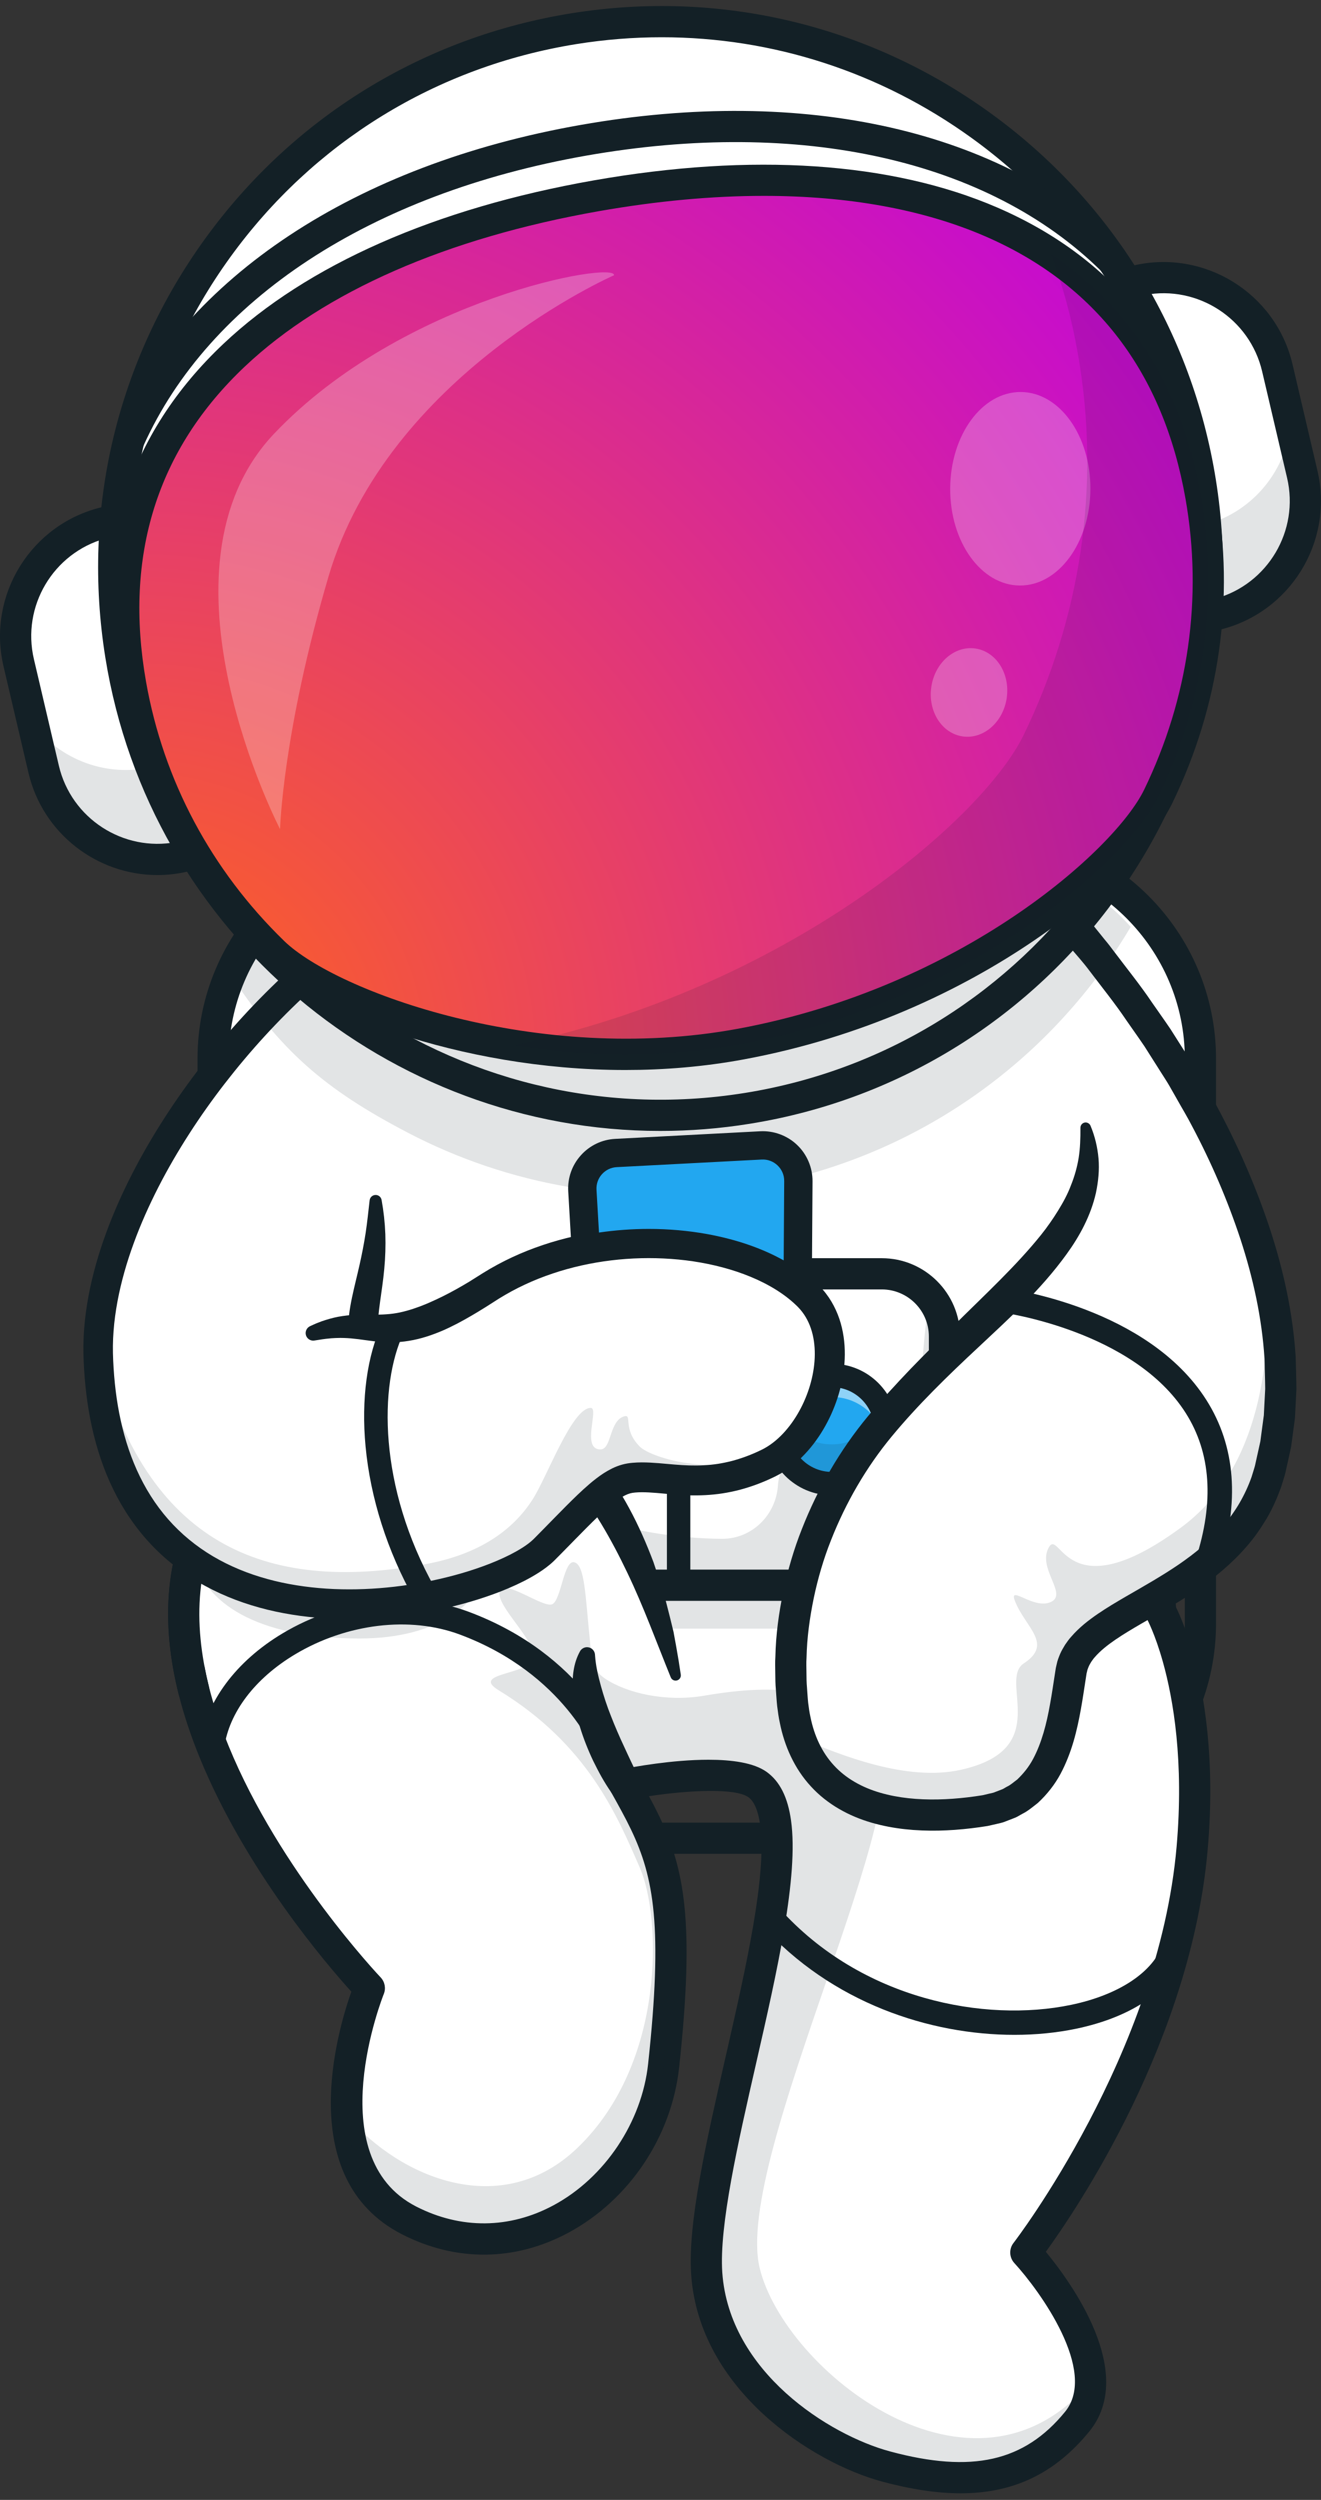 <svg width="195" height="369" viewBox="0 0 195 369" fill="none" xmlns="http://www.w3.org/2000/svg">
<rect x="0" y="0" width="195" height="369" fill="#333333" stroke="none"/>
<path d="M174.904 150.686V218.179C174.904 219.584 174.763 220.959 174.486 222.293C172.2 233.452 160.788 242 147.172 242H61.498C53.056 242 45.459 238.712 40.361 233.555C36.252 229.395 33.766 224.027 33.766 218.179V150.686C33.766 145.686 35.585 141.037 38.679 137.195C43.691 130.964 52.068 126.865 61.498 126.865H147.17C149.162 126.865 151.107 127.047 152.985 127.396C158.86 128.483 164.055 131.178 167.91 134.918C172.259 139.13 174.904 144.656 174.904 150.686Z" fill="white"/>
<path d="M145.484 126.864C161.662 126.864 174.898 140.1 174.898 156.278V239.621C174.898 255.799 161.662 269.035 145.484 269.035H63.178C47.001 269.035 33.764 255.799 33.764 239.621V156.278C33.764 140.1 47.001 126.864 63.178 126.864H145.484ZM145.484 122.257H63.178C44.419 122.257 29.156 137.518 29.156 156.278V239.621C29.156 258.381 44.417 273.642 63.178 273.642H145.484C164.244 273.642 179.506 258.381 179.506 239.621V156.278C179.506 137.518 164.244 122.257 145.484 122.257Z" fill="#132026"/>
<path d="M175.978 272.789C173.219 304.432 151.43 332.487 151.43 332.487C151.43 332.487 160.995 342.886 160.995 351.576V351.582C160.995 353.701 160.424 355.718 159.003 357.456C152.72 365.143 144.456 367.752 130.792 364.072C120.542 361.307 105.404 351.006 104.326 335.607C103.266 320.428 116.563 283.931 114.489 269.035C114.125 266.414 113.291 264.463 111.816 263.409C109.571 261.802 104.266 261.882 99.74 262.326C96.799 262.615 94.184 263.051 92.957 263.27C92.485 263.357 92.221 263.409 92.221 263.409C93.332 265.395 94.34 267.21 95.215 269.035C98.768 276.458 100.208 284.15 97.962 304.905C96.091 322.197 77.945 336.737 60.388 327.749C53.928 324.444 51.64 318.438 51.25 312.362C50.633 302.988 54.52 293.463 54.52 293.463C54.52 293.463 39.404 277.632 31.624 258.608C30.409 255.637 29.372 252.584 28.601 249.504C26.702 241.908 26.408 234.129 29.011 226.89C36.174 206.995 56.145 204.276 56.145 204.276C56.145 204.276 57.55 186.569 60.142 167.164C61.956 153.546 64.356 139.086 67.253 129.313L79.272 126.866L145.148 113.448C147.273 117.565 149.247 122.321 151.079 127.522C151.903 129.836 152.692 132.244 153.458 134.72C154.915 139.453 156.274 144.446 157.53 149.576C166.058 184.225 170.186 225.191 171.13 235.469C171.28 237.048 171.35 237.899 171.35 237.899C171.35 237.899 172.622 240.191 173.884 244.7C175.499 250.481 177.101 259.902 175.978 272.789Z" fill="white"/>
<g opacity="0.35">
<path opacity="0.35" d="M160.996 351.583C160.996 353.702 160.425 355.719 159.004 357.457C152.721 365.144 144.457 367.753 130.793 364.073C120.543 361.308 105.405 351.007 104.326 335.609C103.267 320.429 116.564 283.932 114.49 269.036C114.126 266.415 113.292 264.464 111.817 263.41C108.109 260.755 96.067 262.714 92.958 263.272C90.338 259.252 86.67 252.157 86.727 244.055C86.727 244.055 87.393 246.484 89.307 247.771C92.499 249.917 98.296 251.265 103.95 250.296C114.811 248.443 123.172 249.041 129.414 256.383C136.416 264.624 108.222 318.546 112.139 334.773C115.781 349.828 143.628 372.182 160.996 351.583Z" fill="#132026"/>
</g>
<path d="M173.605 237.254C173.57 236.846 173.509 236.173 173.423 235.259C173.015 230.81 172.149 222.065 170.751 211.015C169.419 212.422 168.019 213.64 166.561 214.64C167.728 224.175 168.469 231.682 168.837 235.687C168.984 237.235 169.051 238.076 169.053 238.086C169.079 238.409 169.175 238.729 169.331 239.012C169.342 239.034 170.507 241.186 171.663 245.321C173.192 250.784 174.785 259.948 173.684 272.591C171.019 303.162 149.823 330.801 149.61 331.076C148.921 331.964 148.974 333.219 149.733 334.047C153.471 338.123 162.107 350.014 157.218 356C151.206 363.357 143.483 365.106 131.391 361.851C122.358 359.415 107.647 350.094 106.622 335.451C106.142 328.562 108.923 316.365 111.612 304.571C114.71 290.987 117.914 276.942 116.77 268.722C116.293 265.287 115.112 262.936 113.156 261.538C111.268 260.188 108.015 259.75 104.584 259.75C99.221 259.75 93.429 260.822 91.769 261.153C91.047 261.298 90.436 261.779 90.127 262.448C89.819 263.117 89.849 263.894 90.209 264.536C91.365 266.605 92.315 268.321 93.137 270.032C96.534 277.131 97.859 284.436 95.671 304.66C94.741 313.255 89.272 321.435 81.74 325.499C75.242 329.008 68.031 329.077 61.437 325.701C47.091 318.359 56.555 294.573 56.651 294.335C56.994 293.495 56.811 292.531 56.184 291.874C56.036 291.718 41.283 276.145 33.755 257.737C32.524 254.726 31.541 251.769 30.835 248.945C28.846 240.991 28.959 233.834 31.176 227.67C37.761 209.384 55.699 206.665 56.454 206.56C57.528 206.413 58.353 205.539 58.44 204.46C58.443 204.431 58.483 203.916 58.561 202.997C57.099 202.123 55.636 201.202 54.176 200.251C54.103 201.071 54.042 201.776 53.993 202.347C48.63 203.569 33.167 208.545 26.842 226.111C24.311 233.149 24.151 241.209 26.366 250.064C27.128 253.099 28.18 256.267 29.493 259.48C36.282 276.083 48.319 290.07 51.864 293.984C49.812 299.78 43.36 321.622 59.339 329.799C67.325 333.887 76.058 333.8 83.931 329.551C92.893 324.714 99.147 315.365 100.253 305.153C102.561 283.828 101.067 275.923 97.294 268.039C96.831 267.075 96.338 266.123 95.8 265.126C101.445 264.28 108.506 263.87 110.478 265.282C111.326 265.887 111.924 267.294 112.209 269.352C113.237 276.738 110.129 290.364 107.124 303.543C104.233 316.223 101.501 328.199 102.029 335.768C103.219 352.795 119.936 363.529 130.195 366.296C134.465 367.446 138.312 368.029 141.805 368.029C149.696 368.029 155.77 365.051 160.788 358.912C167.871 350.239 158.042 336.817 154.382 332.382C158.985 326.04 175.823 301.127 178.275 272.989C179.436 259.656 177.734 249.908 176.102 244.079C175.094 240.484 174.063 238.187 173.605 237.254Z" fill="#132026"/>
<path d="M149.745 300.359C137.326 300.359 122.771 295.686 112.39 284.116C111.726 283.375 111.788 282.236 112.527 281.572C113.268 280.907 114.408 280.969 115.071 281.709C127.177 295.201 145.406 298.576 158.105 295.931C165.217 294.45 170.298 291.053 171.696 286.844C172.009 285.9 173.025 285.388 173.973 285.703C174.917 286.015 175.429 287.036 175.115 287.98C173.281 293.503 167.349 297.686 158.84 299.458C156.025 300.046 152.955 300.359 149.745 300.359Z" fill="#132026"/>
<path d="M77.017 220.072C69.249 223.215 57.23 222.558 49.034 221.566C44.119 220.971 40.668 216.437 41.393 211.539C42.053 207.069 45.988 203.819 50.501 204.031C58.166 204.39 69.664 204.558 76.945 202.942" fill="white"/>
<g opacity="0.35">
<path opacity="0.35" d="M77.017 220.07C69.248 223.219 57.227 222.555 49.033 221.569C44.118 220.974 40.667 216.435 41.394 211.54C41.538 210.541 41.852 209.603 42.297 208.747C43.592 211.217 46.042 213.039 49.033 213.401C57.213 214.394 69.213 215.051 76.983 211.922L77.017 220.07Z" fill="#132026"/>
</g>
<path d="M61.567 224.688C57.063 224.688 52.587 224.316 48.755 223.852C45.76 223.49 43.102 221.968 41.27 219.569C39.436 217.165 38.668 214.193 39.111 211.201C39.949 205.532 44.918 201.466 50.605 201.729C61.874 202.256 71.053 201.889 76.444 200.693C77.597 200.441 80.452 200.418 82.104 205.729C83.749 211.019 83.544 219.914 77.879 222.207C73.291 224.064 67.406 224.688 61.567 224.688ZM50.079 206.323C46.871 206.323 44.144 208.66 43.67 211.874C43.41 213.627 43.86 215.366 44.934 216.775C46.005 218.177 47.558 219.066 49.31 219.278C60.988 220.691 70.521 220.214 76.151 217.935C77.618 217.341 78.108 214.948 78.252 213.947C78.803 210.092 77.685 206.356 76.918 205.301C69.508 206.826 58.454 206.708 50.392 206.329C50.287 206.325 50.182 206.323 50.079 206.323Z" fill="#132026"/>
<path d="M136.426 220.072C144.193 223.215 156.213 222.558 164.409 221.566C169.324 220.971 172.774 216.437 172.049 211.539C171.389 207.069 167.454 203.819 162.941 204.031C155.276 204.39 143.778 204.558 136.498 202.942" fill="white"/>
<g opacity="0.35">
<path opacity="0.35" d="M164.406 221.569C156.212 222.555 144.191 223.22 136.422 220.07L136.456 211.849C144.225 214.977 156.226 214.319 164.406 213.328C167.384 212.972 169.821 211.164 171.122 208.707C171.58 209.568 171.901 210.521 172.053 211.54C172.771 216.435 169.321 220.974 164.406 221.569Z" fill="#132026"/>
</g>
<path d="M151.867 224.688C146.028 224.688 140.145 224.064 135.557 222.206C129.892 219.913 129.687 211.018 131.332 205.728C132.984 200.417 135.841 200.44 136.992 200.692C142.384 201.888 151.557 202.255 162.829 201.728C168.537 201.462 173.486 205.532 174.324 211.2C174.766 214.193 174 217.164 172.165 219.568C170.333 221.968 167.675 223.489 164.68 223.852C160.847 224.316 156.37 224.688 151.867 224.688ZM136.518 205.302C135.751 206.357 134.633 210.091 135.183 213.947C135.326 214.949 135.816 217.341 137.283 217.935C142.913 220.216 152.447 220.691 164.126 219.279C165.877 219.067 167.431 218.177 168.502 216.775C169.576 215.367 170.026 213.627 169.765 211.874C169.275 208.558 166.417 206.181 163.044 206.331C154.985 206.707 143.928 206.828 136.518 205.302Z" fill="#132026"/>
<g opacity="0.35">
<path opacity="0.35" d="M86.398 226.051C81.311 226.051 70.356 236.226 70.356 231.134V203.684C70.356 198.592 74.524 194.429 79.611 194.429H130.164C133.162 194.429 135.839 195.873 137.537 198.099C138.721 199.652 139.426 201.59 139.426 203.684V231.134C139.426 236.226 135.258 240.396 130.164 240.396H92.221L88.415 229.235" fill="#132026"/>
</g>
<path d="M139.426 197.28V224.73C139.426 229.822 135.258 233.992 130.164 233.992H79.611C74.524 233.992 70.356 229.823 70.356 224.73V197.28C70.356 192.188 74.524 188.025 79.611 188.025H130.164C133.162 188.025 135.839 189.469 137.537 191.695C138.721 193.248 139.426 195.186 139.426 197.28Z" fill="white"/>
<g opacity="0.35">
<path opacity="0.35" d="M139.425 197.281V224.732C139.425 229.825 135.258 233.992 130.166 233.992H79.611C74.519 233.992 70.352 229.825 70.352 224.732V214.465C77.945 222.207 92.876 227.066 106.57 227.138C110.971 227.161 114.521 223.681 114.834 219.291C114.837 219.248 114.841 219.203 114.844 219.158C115.18 215.307 118.352 212.189 122.208 211.911C126.6 211.594 130.306 214.837 130.739 219.053C137.367 210.87 135.427 196.647 137.534 191.694C138.722 193.25 139.425 195.184 139.425 197.281Z" fill="#132026"/>
</g>
<path d="M130.163 236.296H79.608C73.234 236.296 68.047 231.11 68.047 224.735V197.281C68.047 190.907 73.233 185.719 79.608 185.719H130.163C136.537 185.719 141.724 190.906 141.724 197.281V224.735C141.724 231.11 136.537 236.296 130.163 236.296ZM79.608 190.328C75.774 190.328 72.655 193.447 72.655 197.281V224.735C72.655 228.569 75.774 231.688 79.608 231.688H130.163C133.997 231.688 137.116 228.569 137.116 224.735V197.281C137.116 193.447 133.997 190.328 130.163 190.328H79.608Z" fill="#132026"/>
<path d="M130.562 212.861C131.575 208.57 128.918 204.27 124.627 203.256C120.336 202.243 116.035 204.9 115.022 209.192C114.009 213.483 116.666 217.783 120.957 218.796C125.248 219.809 129.549 217.152 130.562 212.861Z" fill="#22A7F0"/>
<g opacity="0.7">
<path opacity="0.7" d="M130.78 211.008C130.78 211.555 130.728 212.084 130.624 212.603C129.888 208.952 126.662 206.205 122.799 206.205C118.929 206.205 115.705 208.952 114.968 212.603C114.864 212.084 114.812 211.555 114.812 211.008C114.812 206.597 118.389 203.027 122.799 203.027C127.204 203.025 130.78 206.596 130.78 211.008Z" fill="white"/>
</g>
<g opacity="0.35">
<path opacity="0.35" d="M130.777 211.006C130.777 215.415 127.204 218.988 122.795 218.988C118.386 218.988 114.812 215.415 114.812 211.006C114.812 209.985 115.004 209.014 115.36 208.117C116.51 211.095 119.406 213.204 122.795 213.204C126.184 213.204 129.079 211.095 130.229 208.117C130.585 209.014 130.777 209.985 130.777 211.006Z" fill="#132026"/>
</g>
<path d="M122.793 220.719C117.438 220.719 113.082 216.363 113.082 211.008C113.082 205.654 117.438 201.298 122.793 201.298C128.147 201.298 132.503 205.654 132.503 211.008C132.505 216.363 128.147 220.719 122.793 220.719ZM122.793 204.753C119.343 204.753 116.537 207.559 116.537 211.008C116.537 214.458 119.343 217.264 122.793 217.264C126.242 217.264 129.048 214.458 129.048 211.008C129.048 207.559 126.242 204.753 122.793 204.753Z" fill="#132026"/>
<path d="M100.175 235.72C99.221 235.72 98.447 234.946 98.447 233.992V216.96C98.447 215.908 97.944 214.901 97.102 214.266L91.057 209.714C89.354 208.432 88.336 206.394 88.336 204.26V188.025C88.336 187.07 89.11 186.298 90.064 186.298C91.018 186.298 91.792 187.072 91.792 188.025V204.263C91.792 205.315 92.294 206.323 93.136 206.957L99.181 211.509C100.885 212.792 101.902 214.831 101.902 216.963V233.994C101.904 234.947 101.13 235.72 100.175 235.72Z" fill="#132026"/>
<path d="M99.753 247.381C91.099 213.195 76.62 204.028 56.148 204.276C56.148 204.276 36.176 206.995 29.017 226.888C26.412 234.125 26.704 241.906 28.606 249.503C28.606 249.503 29.583 236.212 62.014 235.225C86.626 234.478 99.753 247.381 99.753 247.381Z" fill="white"/>
<path d="M99.006 247.571C96.884 242.348 94.99 237.121 92.612 232.168C90.255 227.223 87.552 222.502 84.197 218.42C80.828 214.381 76.746 210.948 71.83 209.11C66.971 207.169 61.587 206.533 56.172 206.579L56.455 206.559C56.004 206.628 55.389 206.762 54.843 206.888C54.283 207.04 53.716 207.164 53.158 207.347C52.037 207.682 50.928 208.077 49.842 208.522C47.655 209.39 45.584 210.523 43.632 211.806C39.755 214.407 36.371 217.746 34.004 221.763L33.162 223.293C32.892 223.809 32.564 224.295 32.366 224.849C31.933 225.931 31.427 226.998 31.04 228.089C30.289 230.273 29.806 232.553 29.586 234.876C29.122 239.525 29.683 244.3 30.836 248.946L30.839 248.954C31.146 250.19 30.393 251.438 29.158 251.745C27.923 252.052 26.674 251.299 26.367 250.064C25.118 245.029 24.475 239.738 25.001 234.425C25.253 231.774 25.808 229.135 26.682 226.594C27.127 225.332 27.688 224.132 28.191 222.901C28.421 222.277 28.788 221.714 29.097 221.124L30.064 219.374C32.783 214.768 36.682 210.909 41.088 207.963C43.305 206.506 45.644 205.233 48.102 204.256C49.326 203.756 50.572 203.31 51.845 202.931C52.475 202.726 53.129 202.578 53.774 202.405C54.445 202.254 55.051 202.112 55.835 201.993L55.96 201.974L56.117 201.973C61.917 201.905 67.898 202.631 73.535 204.782C79.192 206.878 84.198 210.694 87.962 215.288C91.781 219.877 94.424 225.179 96.453 230.561L97.821 234.65C98.226 236.025 98.564 237.416 98.916 238.8L99.422 240.878L99.808 242.981C100.064 244.382 100.29 245.788 100.495 247.191C100.557 247.614 100.264 248.004 99.843 248.066C99.484 248.118 99.147 247.915 99.017 247.594L99.006 247.571Z" fill="#132026"/>
<path d="M187.465 217.047C182.489 235.612 159.675 237.155 158.131 246.605C156.91 254.092 156.116 265.51 145.445 267.254C137.228 268.602 122.503 269.102 118.11 256.549C117.568 255.023 117.189 253.302 116.987 251.36C115.316 235.145 121.801 220.31 129.794 210.643C144.542 192.814 160.449 183.996 156.688 167.463L136.036 134.717H156.76C173.633 154.243 183.135 172.354 187.009 188.023C189.722 199.018 189.676 208.806 187.465 217.047Z" fill="white"/>
<g opacity="0.35">
<path opacity="0.35" d="M187.46 217.048C182.485 235.612 159.67 237.156 158.127 246.606C156.906 254.092 156.112 265.511 145.441 267.255C137.224 268.603 122.499 269.103 118.105 256.55C124.141 259.101 133.819 262.991 141.773 261.249C155.675 258.203 147.299 248.052 151.137 245.523C155.541 242.623 151.338 240.248 149.811 236.291C148.844 233.775 152.818 237.858 155.328 236.355C157.435 235.088 153.105 231.402 154.832 228.391C156.502 225.484 157.314 237.973 174.323 225.484C186.163 216.794 187.747 200.307 187.003 188.025C189.717 199.019 189.671 208.807 187.46 217.048Z" fill="#132026"/>
</g>
<path d="M160.978 166.169C161.614 167.677 162.006 169.31 162.158 170.998C162.302 172.689 162.129 174.408 161.776 176.082C161.019 179.436 159.374 182.461 157.462 185.099C153.622 190.42 148.924 194.638 144.42 198.868C139.898 203.081 135.512 207.344 131.655 212.005C127.866 216.58 124.846 221.812 122.668 227.348C121.567 230.116 120.734 232.981 120.124 235.886C119.527 238.79 119.117 241.741 119.057 244.701C119.003 245.441 119.043 246.18 119.046 246.919C119.052 247.659 119.055 248.4 119.127 249.135C119.186 249.867 119.22 250.621 119.298 251.336C119.39 252.036 119.475 252.74 119.631 253.417C120.175 256.154 121.315 258.658 123.093 260.578C124.858 262.512 127.262 263.846 129.934 264.621C132.609 265.402 135.518 265.666 138.441 265.611C139.906 265.581 141.379 265.471 142.849 265.296C143.584 265.212 144.319 265.101 145.051 264.986L146.003 264.761C146.315 264.682 146.65 264.643 146.932 264.503L147.816 264.163C148.121 264.069 148.361 263.866 148.639 263.729C149.207 263.466 149.656 263.033 150.157 262.671C151.056 261.813 151.868 260.824 152.497 259.64C153.764 257.273 154.495 254.445 155.011 251.499C155.281 250.026 155.493 248.514 155.739 246.955L155.83 246.372L155.853 246.225L155.896 246.03L155.986 245.641C156.088 245.113 156.287 244.628 156.484 244.142C156.69 243.665 156.951 243.225 157.211 242.797C157.496 242.404 157.769 241.974 158.087 241.637C159.324 240.2 160.705 239.149 162.067 238.212C163.435 237.281 164.808 236.469 166.163 235.681C168.876 234.113 171.515 232.625 173.971 230.95C176.416 229.276 178.671 227.421 180.525 225.267C182.39 223.124 183.806 220.675 184.745 218.028L185.057 217.02C185.163 216.687 185.266 216.349 185.335 215.98L185.812 213.825L186.05 212.747L186.195 211.649L186.489 209.452L186.563 208.903L186.59 208.348L186.647 207.237L186.763 205.016C186.75 203.528 186.691 202.039 186.66 200.55C186.286 194.589 184.99 188.665 183.115 182.927C181.223 177.19 178.816 171.6 175.964 166.223C175.274 164.868 174.474 163.568 173.733 162.237L172.603 160.251C172.223 159.592 171.793 158.958 171.391 158.311L168.939 154.445C168.084 153.179 167.192 151.937 166.322 150.682C164.619 148.143 162.687 145.762 160.843 143.32C159.933 142.09 158.896 140.955 157.908 139.786L154.9 136.313L156.752 137.16C153.299 137.226 149.845 137.167 146.392 136.974C144.665 136.867 142.938 136.72 141.211 136.473C139.485 136.236 137.758 135.948 136.031 135.479C135.607 135.364 135.357 134.927 135.472 134.504C135.548 134.221 135.769 134.016 136.031 133.944C137.758 133.476 139.485 133.186 141.211 132.951C142.938 132.705 144.665 132.556 146.392 132.45C149.845 132.256 153.299 132.197 156.752 132.264L156.892 132.267C157.583 132.28 158.202 132.612 158.605 133.111L161.539 136.79L163.014 138.62C163.52 139.218 163.998 139.84 164.467 140.471C166.355 142.979 168.334 145.415 170.087 148.027C170.983 149.318 171.898 150.594 172.778 151.897L175.307 155.882C175.722 156.551 176.163 157.202 176.558 157.884L177.729 159.938C178.496 161.316 179.32 162.659 180.038 164.066C182.994 169.643 185.512 175.475 187.501 181.51C189.472 187.546 190.855 193.834 191.259 200.258C191.299 201.868 191.36 203.476 191.371 205.088L191.247 207.509L191.184 208.72L191.152 209.325L191.073 209.928L190.752 212.339L190.589 213.546L190.331 214.739L189.802 217.123C189.725 217.518 189.606 217.922 189.477 218.328L189.101 219.54C188.516 221.132 187.837 222.697 186.969 224.159C186.097 225.612 185.133 227.017 184.019 228.274C181.822 230.825 179.238 232.927 176.576 234.751C173.906 236.57 171.137 238.126 168.485 239.661C167.162 240.43 165.866 241.2 164.671 242.014C163.482 242.826 162.391 243.695 161.607 244.613C161.386 244.838 161.26 245.077 161.081 245.304C160.945 245.539 160.803 245.766 160.705 246C160.617 246.233 160.507 246.463 160.473 246.702L160.428 246.878L160.403 246.966L160.382 247.105L160.294 247.67C160.056 249.174 159.837 250.732 159.55 252.309C158.988 255.448 158.208 258.724 156.548 261.841C155.716 263.397 154.573 264.855 153.215 266.117C152.48 266.688 151.772 267.305 150.935 267.723C150.524 267.936 150.136 268.214 149.703 268.364L148.417 268.862C147.99 269.049 147.549 269.118 147.112 269.229L145.799 269.527C145.002 269.653 144.204 269.774 143.398 269.866C141.791 270.058 140.169 270.18 138.535 270.214C135.27 270.271 131.929 269.993 128.643 269.037C125.378 268.096 122.133 266.355 119.706 263.691C117.257 261.049 115.783 257.674 115.125 254.348C114.937 253.512 114.831 252.678 114.723 251.842C114.632 251.017 114.596 250.22 114.532 249.409C114.455 248.602 114.449 247.791 114.442 246.98C114.439 246.17 114.399 245.36 114.457 244.551C114.523 241.311 114.968 238.092 115.62 234.932C116.283 231.772 117.191 228.663 118.38 225.668C120.738 219.673 123.993 214.036 128.114 209.056C130.145 206.614 132.285 204.284 134.46 202.012C136.642 199.748 138.876 197.555 141.089 195.374C145.489 191.004 150.018 186.833 153.688 182.259C154.603 181.113 155.426 179.93 156.174 178.719C156.921 177.507 157.604 176.27 158.087 174.96C158.612 173.664 158.999 172.311 159.229 170.9C159.448 169.486 159.498 168.024 159.487 166.499V166.468C159.484 166.037 159.83 165.686 160.261 165.682C160.581 165.689 160.86 165.887 160.978 166.169Z" fill="#132026"/>
<path d="M178.232 232.47C178.048 232.47 177.861 232.442 177.676 232.381C176.729 232.074 176.212 231.058 176.519 230.111C179.249 221.698 178.754 214.462 175.05 208.604C167.326 196.388 148.088 193.759 147.894 193.733C146.907 193.605 146.212 192.701 146.339 191.716C146.467 190.728 147.367 190.035 148.356 190.159C149.212 190.27 169.444 193.016 178.087 206.664C182.4 213.473 183.025 221.735 179.946 231.222C179.698 231.986 178.992 232.47 178.232 232.47Z" fill="#132026"/>
<path d="M89.688 260.327C88.948 260.327 88.256 259.869 87.993 259.134C87.951 259.019 83.429 247.07 67.88 241.271C60.501 238.519 51.188 239.635 43.574 244.184C37.627 247.737 33.803 252.78 33.083 258.02C32.948 259.006 32.043 259.693 31.052 259.559C30.067 259.424 29.378 258.514 29.513 257.528C30.384 251.199 34.833 245.209 41.726 241.091C50.255 235.993 60.758 234.769 69.139 237.894C86.326 244.304 91.185 257.364 91.384 257.916C91.72 258.853 91.234 259.885 90.297 260.221C90.094 260.293 89.889 260.327 89.688 260.327Z" fill="#132026"/>
<path d="M92.216 263.407C92.216 263.407 84.759 251.049 86.725 244.054L92.216 263.407Z" fill="white"/>
<path d="M90.249 264.597C89.18 263.067 88.358 261.542 87.568 259.925C86.801 258.314 86.142 256.64 85.605 254.903C85.331 254.041 85.123 253.139 84.904 252.251C84.755 251.329 84.559 250.426 84.544 249.463C84.457 247.585 84.619 245.541 85.62 243.741C85.937 243.172 86.657 242.967 87.226 243.284C87.585 243.485 87.798 243.844 87.829 244.224L87.839 244.365C87.947 245.893 88.284 247.343 88.695 248.832C89.106 250.312 89.59 251.826 90.194 253.318C90.773 254.815 91.422 256.31 92.117 257.793C92.787 259.272 93.528 260.794 94.195 262.215L94.233 262.295C94.773 263.449 94.276 264.823 93.121 265.363C92.088 265.848 90.88 265.5 90.249 264.597Z" fill="#132026"/>
<g opacity="0.35">
<path opacity="0.35" d="M95.215 269.035C98.768 276.458 100.208 284.151 97.962 304.905C96.091 322.197 77.946 336.738 60.388 327.75C53.928 324.444 51.641 318.438 51.25 312.363C59.15 321.57 74.089 327.738 85.231 317.05C98.337 304.48 97.587 282.914 94.467 275.733C91.07 267.908 86.728 257.507 73.622 249.503C69.28 246.854 78.459 247.275 78.741 244.648C79.018 242.028 73.312 237.162 73.743 234.974C74.181 232.792 80.237 237.473 81.545 236.787C82.858 236.102 83.233 230.171 84.792 230.608C86.336 231.04 86.397 235.46 87.101 242.387C87.821 249.458 87.851 251.609 87.851 251.609C87.851 251.609 94.186 263.05 92.959 263.27C92.486 263.356 92.223 263.408 92.223 263.408C93.332 265.396 94.34 267.21 95.215 269.035Z" fill="#132026"/>
<path opacity="0.35" d="M28.609 230.101C30.622 237.363 39.173 241.853 53.069 241.853C64.552 241.853 72.133 236.797 72.653 228.163C72.987 222.636 70.917 221.538 61.976 221.318C53.035 221.097 36.472 222.288 33.271 225.483C30.07 228.679 28.609 230.101 28.609 230.101Z" fill="#132026"/>
</g>
<path d="M51.379 196.824C51.34 194.991 51.609 193.196 51.958 191.533C52.31 189.862 52.716 188.3 53.068 186.735C53.421 185.172 53.725 183.613 53.97 182.024C54.208 180.437 54.377 178.827 54.561 177.196L54.563 177.177C54.617 176.687 55.06 176.335 55.55 176.39C55.951 176.435 56.259 176.74 56.328 177.118C56.63 178.783 56.817 180.475 56.882 182.181C56.94 183.888 56.883 185.609 56.723 187.305C56.571 189.001 56.308 190.67 56.092 192.248C55.876 193.832 55.727 195.324 55.704 196.791V196.81C55.686 198.003 54.703 198.956 53.508 198.937C52.34 198.923 51.403 197.98 51.379 196.824Z" fill="#132026"/>
<path d="M46.125 196.808C55.833 193.603 56.329 200.262 71.913 190.156C87.497 180.051 110.177 182.252 119.258 191.252C125.006 196.941 122.435 208.025 116.75 213.58C115.739 214.569 114.631 215.379 113.456 215.958C104.211 220.49 98.173 217.515 93.175 218.157C89.857 218.586 86.648 222.38 80.345 228.72C71.811 237.302 16.182 250.05 14.507 200.213C13.899 182.119 28.033 159.565 44.064 144.893" fill="white"/>
<g opacity="0.35">
<path opacity="0.35" d="M62.915 230.862C70.655 229.427 75.693 225.931 78.642 221.294C80.826 217.86 84.436 207.815 87.204 207.815C88.479 207.815 85.757 213.946 88.623 213.946C90.314 213.946 89.902 209.787 92.086 209.076C93.446 208.633 91.794 210.882 94.465 213.553C95.996 215.084 106.192 218.717 116.75 213.58C115.74 214.569 114.632 215.379 113.457 215.958C104.212 220.49 98.174 217.515 93.175 218.157C89.857 218.586 86.649 222.38 80.346 228.72C71.811 237.302 16.183 250.05 14.508 200.213C21.648 227.65 38.847 235.328 62.915 230.862Z" fill="#132026"/>
</g>
<path d="M45.776 195.751L46.337 195.496L46.619 195.369C46.713 195.327 46.811 195.294 46.907 195.255L47.488 195.032C47.684 194.961 47.885 194.9 48.084 194.836C48.883 194.586 49.712 194.377 50.56 194.259C51.404 194.132 52.259 194.075 53.081 194.059C53.905 194.04 54.694 194.059 55.432 194.054C56.912 194.051 58.209 193.943 59.521 193.612C60.175 193.45 60.828 193.259 61.484 193.019C61.648 192.96 61.813 192.907 61.977 192.844L62.47 192.65C62.8 192.531 63.127 192.375 63.456 192.238C64.772 191.666 66.091 191.003 67.391 190.278C68.044 189.922 68.687 189.531 69.331 189.149L71.294 187.913C74.086 186.174 77.08 184.796 80.171 183.763C83.263 182.724 86.453 182.026 89.673 181.635C92.894 181.243 96.149 181.166 99.388 181.4C102.627 181.638 105.854 182.189 109.002 183.13C112.144 184.079 115.229 185.406 118.031 187.365C118.728 187.856 119.407 188.388 120.056 188.966C120.219 189.11 120.38 189.256 120.536 189.409L120.772 189.635C120.85 189.71 120.936 189.801 121.017 189.883C121.344 190.223 121.656 190.581 121.941 190.958C123.094 192.462 123.861 194.213 124.276 195.98C124.694 197.751 124.785 199.543 124.652 201.281C124.518 203.023 124.161 204.716 123.632 206.346C123.101 207.975 122.395 209.542 121.516 211.021C120.637 212.498 119.583 213.892 118.32 215.133C117.689 215.754 117 216.335 116.255 216.857C115.883 217.118 115.494 217.363 115.092 217.589C114.891 217.703 114.687 217.811 114.475 217.916L113.903 218.187C112.392 218.901 110.802 219.483 109.16 219.917C108.337 220.127 107.504 220.302 106.664 220.433C105.824 220.563 104.976 220.646 104.133 220.692C102.446 220.786 100.773 220.707 99.186 220.571C97.599 220.44 96.086 220.261 94.739 220.266C94.569 220.264 94.409 220.274 94.244 220.276C94.084 220.286 93.924 220.293 93.768 220.308C93.421 220.341 93.255 220.367 93.017 220.433C92.563 220.555 92.048 220.813 91.518 221.151C90.986 221.497 90.441 221.915 89.899 222.379C89.356 222.84 88.814 223.34 88.273 223.856C87.192 224.891 86.116 225.989 85.032 227.092L83.402 228.754L82.581 229.586L82.169 230.002L81.963 230.21L81.848 230.325L81.714 230.455C81.356 230.795 80.995 231.092 80.633 231.366C80.271 231.64 79.906 231.89 79.54 232.124C78.809 232.594 78.071 233.003 77.329 233.384C75.843 234.138 74.335 234.766 72.81 235.322C71.287 235.877 69.746 236.356 68.194 236.772C65.087 237.607 61.931 238.201 58.744 238.57C55.557 238.937 52.337 239.071 49.111 238.934C45.888 238.795 42.657 238.377 39.484 237.603C36.315 236.827 33.201 235.681 30.288 234.097C27.377 232.517 24.683 230.481 22.385 228.062C20.083 225.646 18.192 222.859 16.742 219.892C15.285 216.926 14.262 213.79 13.565 210.619C12.865 207.445 12.502 204.23 12.357 201.029C12.319 200.241 12.301 199.396 12.311 198.577C12.327 197.754 12.357 196.934 12.425 196.118C12.546 194.485 12.774 192.87 13.07 191.275C13.669 188.087 14.569 184.985 15.67 181.98C16.77 178.972 18.078 176.059 19.527 173.229C20.977 170.4 22.578 167.658 24.294 164.996C26.009 162.334 27.842 159.754 29.779 157.256C33.654 152.26 37.929 147.58 42.6 143.299C43.481 142.492 44.849 142.552 45.655 143.432C46.462 144.312 46.401 145.68 45.522 146.486L45.519 146.489C41.048 150.591 36.929 155.103 33.204 159.91C31.342 162.314 29.581 164.794 27.939 167.347C26.297 169.9 24.768 172.52 23.391 175.211C22.016 177.902 20.779 180.658 19.752 183.476C18.72 186.291 17.891 189.17 17.346 192.077C17.077 193.531 16.872 194.991 16.765 196.451C16.705 197.181 16.679 197.91 16.666 198.638C16.659 199.37 16.672 200.076 16.709 200.836C16.846 203.828 17.186 206.8 17.825 209.683C18.459 212.566 19.38 215.367 20.661 217.97C21.937 220.573 23.572 222.974 25.55 225.05C27.527 227.127 29.839 228.878 32.378 230.255C34.918 231.634 37.671 232.653 40.523 233.348C43.377 234.042 46.327 234.427 49.297 234.554C52.269 234.678 55.264 234.554 58.238 234.21C61.21 233.865 64.165 233.306 67.049 232.53C68.49 232.141 69.915 231.699 71.304 231.191C72.694 230.685 74.051 230.115 75.33 229.465C75.967 229.139 76.587 228.793 77.159 228.424C77.733 228.058 78.263 227.66 78.674 227.271L78.749 227.199L78.84 227.109L79.043 226.905L79.449 226.494L80.261 225.669L81.887 224.01C82.976 222.901 84.069 221.784 85.228 220.674C85.809 220.119 86.407 219.567 87.044 219.023C87.681 218.48 88.364 217.947 89.132 217.446C89.522 217.199 89.934 216.961 90.378 216.743C90.822 216.527 91.309 216.337 91.826 216.191C91.955 216.152 92.087 216.12 92.221 216.092C92.354 216.061 92.488 216.032 92.628 216.012C92.922 215.96 93.126 215.947 93.364 215.92C93.595 215.898 93.821 215.887 94.049 215.874C94.271 215.868 94.499 215.857 94.716 215.859C96.473 215.859 98.046 216.06 99.548 216.178C101.048 216.305 102.483 216.367 103.892 216.288C104.597 216.249 105.295 216.179 105.987 216.073C106.678 215.963 107.363 215.819 108.042 215.646C109.398 215.286 110.733 214.8 112.026 214.187L112.504 213.961C112.64 213.893 112.778 213.821 112.914 213.742C113.186 213.588 113.456 213.419 113.718 213.235C114.243 212.866 114.744 212.446 115.219 211.979C116.168 211.045 117.004 209.948 117.709 208.761C118.414 207.573 118.991 206.295 119.419 204.976C119.847 203.657 120.129 202.295 120.233 200.943C120.337 199.592 120.258 198.249 119.962 197C119.667 195.752 119.152 194.605 118.414 193.645C118.232 193.403 118.032 193.177 117.823 192.957C117.768 192.903 117.722 192.851 117.66 192.792L117.476 192.616C117.356 192.498 117.229 192.384 117.101 192.27C116.592 191.816 116.049 191.389 115.479 190.989C113.192 189.386 110.512 188.214 107.725 187.376C104.93 186.54 102.007 186.04 99.062 185.826C96.116 185.614 93.141 185.686 90.206 186.045C87.272 186.402 84.372 187.039 81.584 187.979C78.795 188.911 76.12 190.151 73.646 191.69L71.68 192.943C70.996 193.36 70.323 193.789 69.622 194.19C68.23 195.001 66.797 195.78 65.266 196.437C63.734 197.086 62.105 197.638 60.365 197.916C59.501 198.064 58.61 198.132 57.735 198.136C56.859 198.139 56.001 198.074 55.194 197.978C54.385 197.883 53.629 197.766 52.904 197.674C52.178 197.583 51.479 197.517 50.776 197.495L50.248 197.486L49.719 197.498C49.542 197.498 49.365 197.515 49.186 197.524L48.918 197.538L48.65 197.566C47.932 197.623 47.207 197.747 46.469 197.864L46.409 197.874C45.797 197.971 45.225 197.554 45.129 196.943C45.054 196.437 45.329 195.954 45.776 195.751Z" fill="#132026"/>
<path d="M179.38 90.75C178.497 90.957 177.612 90.408 177.404 89.525L166.602 43.412C166.395 42.529 166.944 41.644 167.828 41.436C177.103 39.264 186.384 45.021 188.556 54.296L192.24 70.02C194.414 79.297 188.656 88.578 179.38 90.75Z" fill="white"/>
<path d="M179.004 91.207C178.07 91.207 177.223 90.566 177.001 89.619L166.199 43.506C165.94 42.402 166.629 41.292 167.733 41.033C177.214 38.813 186.737 44.718 188.959 54.201L192.643 69.925C194.864 79.408 188.957 88.93 179.474 91.151C179.317 91.19 179.159 91.207 179.004 91.207ZM171.761 41.395C170.493 41.395 169.207 41.539 167.92 41.84C167.26 41.994 166.848 42.659 167.002 43.319L177.804 89.431C177.958 90.091 178.62 90.504 179.283 90.348C188.321 88.231 193.951 79.156 191.834 70.117L188.15 54.393C186.337 46.64 179.401 41.395 171.761 41.395Z" fill="#132026"/>
<g opacity="0.35">
<path opacity="0.35" d="M190.518 62.648L192.247 70.022C194.418 79.294 188.661 88.576 179.384 90.753C178.501 90.96 177.616 90.407 177.407 89.523L174.531 77.266C174.91 77.766 175.56 78.021 176.21 77.874L177.303 77.615C184.634 75.901 189.769 69.74 190.518 62.648Z" fill="#132026"/>
</g>
<path d="M179.002 93.096C177.211 93.096 175.584 91.867 175.157 90.051L164.354 43.937C163.858 41.818 165.179 39.689 167.298 39.193C177.789 36.736 188.334 43.274 190.795 53.771L194.479 69.495C196.938 79.993 190.397 90.534 179.901 92.993C179.6 93.063 179.298 93.096 179.002 93.096ZM168.996 43.543L179.49 88.344C187.14 86.197 191.824 78.357 189.995 70.547L186.311 54.824C184.48 47.014 176.801 42.069 168.996 43.543Z" fill="#132026"/>
<path d="M15.623 77.093C16.507 76.885 17.392 77.434 17.6 78.318L28.401 124.431C28.609 125.314 28.06 126.199 27.176 126.407C17.901 128.579 8.62 122.822 6.448 113.547L2.763 97.823C0.59 88.546 6.348 79.266 15.623 77.093Z" fill="white"/>
<path d="M23.239 127.277C15.223 127.277 7.948 121.774 6.042 113.64L2.358 97.916C0.137 88.433 6.044 78.911 15.527 76.69C16.06 76.565 16.613 76.656 17.08 76.945C17.547 77.235 17.873 77.689 17.999 78.225L28.802 124.338C29.061 125.442 28.372 126.552 27.268 126.811C25.92 127.125 24.57 127.277 23.239 127.277ZM16.001 77.463C15.907 77.463 15.812 77.474 15.718 77.496C6.679 79.613 1.049 88.69 3.167 97.727L6.851 113.451C8.967 122.489 18.039 128.119 27.084 126.003C27.744 125.848 28.156 125.184 28.002 124.524L17.199 78.411C17.124 78.091 16.928 77.82 16.649 77.646C16.449 77.525 16.227 77.463 16.001 77.463Z" fill="#132026"/>
<g opacity="0.35">
<path opacity="0.35" d="M25.411 111.637L28.406 124.429C28.613 125.313 28.06 126.198 27.176 126.407C22.307 127.546 17.433 126.502 13.588 123.908C10.116 121.564 7.483 117.952 6.451 113.548L4.898 106.922C8.892 112.119 15.709 114.794 22.509 113.202L24.191 112.808C24.807 112.662 25.249 112.201 25.411 111.637Z" fill="#132026"/>
</g>
<path d="M23.239 129.165C14.365 129.165 6.312 123.074 4.202 114.07L0.518 98.346C-1.941 87.848 4.6 77.307 15.096 74.848C16.119 74.608 17.18 74.781 18.078 75.337C18.974 75.893 19.6 76.764 19.841 77.791L30.644 123.903C31.14 126.021 29.819 128.15 27.701 128.646C26.207 128.998 24.711 129.165 23.239 129.165ZM15.509 79.498C7.86 81.646 3.175 89.485 5.005 97.295L8.689 113.019C10.518 120.827 18.192 125.769 26.004 124.298L15.509 79.498Z" fill="#132026"/>
<g opacity="0.35">
<path opacity="0.35" d="M166.909 136.811C165.751 138.774 164.507 140.681 163.177 142.535C161.433 144.982 159.543 147.337 157.528 149.577C155.725 151.592 153.819 153.516 151.816 155.341C140.605 165.55 126.393 172.726 110.297 175.311C92.445 178.174 75.021 174.948 60.141 167.163C47.927 160.771 41.36 155.138 33.766 143.448C39.08 135.754 44.041 126.867 54.044 126.867H79.271L145.148 113.449C147.273 117.566 149.247 122.322 151.079 127.523C157.31 128.863 162.821 132.193 166.909 136.811Z" fill="#132026"/>
</g>
<path d="M97.506 164.625C142.079 164.625 178.212 128.492 178.212 83.92C178.212 39.347 142.079 3.214 97.506 3.214C52.934 3.214 16.801 39.347 16.801 83.92C16.801 128.492 52.934 164.625 97.506 164.625Z" fill="white"/>
<path d="M97.459 165.047C58.341 165.047 23.803 136.605 17.41 96.773C13.977 75.379 19.081 53.928 31.781 36.372C44.481 18.816 63.258 7.258 84.652 3.824C106.047 0.389 127.497 5.495 145.052 18.195C162.608 30.895 174.166 49.672 177.601 71.066C184.688 115.23 154.523 156.927 110.359 164.014C106.026 164.709 101.712 165.047 97.459 165.047ZM97.677 3.609C93.398 3.609 89.089 3.951 84.783 4.643C63.607 8.04 45.022 19.482 32.451 36.858C19.88 54.233 14.829 75.466 18.228 96.642C25.243 140.354 66.51 170.212 110.228 163.197C153.942 156.182 183.797 114.911 176.784 71.197C173.386 50.022 161.945 31.437 144.567 18.865C130.724 8.852 114.434 3.609 97.677 3.609Z" fill="#132026"/>
<g opacity="0.35">
<path opacity="0.35" d="M174.663 60.223C175.748 63.745 176.596 67.386 177.198 71.132C184.255 115.141 154.305 156.542 110.298 163.608C66.288 170.665 24.888 140.714 17.822 96.707C17.619 95.442 17.445 94.171 17.305 92.914C28.902 130.842 66.979 155.366 107.245 148.906C149.986 142.043 179.461 102.796 174.663 60.223Z" fill="#132026"/>
</g>
<path d="M97.464 166.936C57.436 166.936 22.093 137.832 15.552 97.072C12.038 75.181 17.262 53.23 30.257 35.265C43.253 17.301 62.466 5.471 84.359 1.959C106.252 -1.555 128.2 3.667 146.167 16.664C164.131 29.66 175.96 48.874 179.473 70.766C186.725 115.959 155.857 158.626 110.666 165.879C106.232 166.591 101.817 166.936 97.464 166.936ZM97.679 5.499C93.502 5.499 89.295 5.832 85.09 6.508C64.411 9.826 46.264 20.998 33.989 37.964C21.714 54.931 16.782 75.663 20.1 96.341C26.949 139.026 67.252 168.18 109.935 161.33C152.62 154.481 181.775 114.181 174.925 71.495C171.607 50.817 160.435 32.67 143.467 20.395C129.95 10.618 114.043 5.499 97.679 5.499Z" fill="#132026"/>
<path d="M177.269 73.219C180.007 88.773 177.5 104.102 170.968 117.569C166.07 127.666 142.218 148.025 109.409 154.105C78.988 159.742 48.406 148.375 40.356 140.557C29.618 130.129 22.027 116.579 19.29 101.025C12.046 59.865 44.405 36.578 88.032 28.898C131.658 21.22 170.025 32.059 177.269 73.219Z" fill="url(#paint0_radial)"/>
<path d="M92.31 157.941C67.429 157.941 45.646 148.905 38.752 142.21C27.27 131.06 19.756 116.956 17.021 101.424C13.454 81.159 18.832 64.105 33.002 50.73C45.346 39.081 64.237 30.747 87.632 26.629C111.027 22.511 131.627 23.895 147.207 30.629C165.093 38.36 175.971 52.555 179.537 72.818C182.271 88.35 180.024 104.171 173.039 118.573C168.192 128.566 144.674 149.911 109.827 156.369C103.921 157.464 98.034 157.941 92.31 157.941ZM112.755 28.912C105.13 28.912 96.985 29.662 88.43 31.166C65.924 35.127 47.851 43.052 36.164 54.081C23.192 66.325 18.277 81.984 21.557 100.625C24.123 115.197 31.177 128.433 41.96 138.905C49.612 146.335 79.375 157.326 108.988 151.84C141.81 145.759 164.542 125.536 168.894 116.564C175.453 103.039 177.565 88.189 174.999 73.618C171.719 54.977 161.753 41.937 145.379 34.858C136.236 30.906 125.191 28.912 112.755 28.912Z" fill="#132026"/>
<g opacity="0.5">
<path opacity="0.5" d="M160.961 72.197C161.001 64.309 156.4 57.891 150.684 57.862C144.968 57.833 140.303 64.205 140.263 72.093C140.224 79.981 144.825 86.398 150.54 86.427C156.256 86.456 160.922 80.085 160.961 72.197Z" fill="white"/>
</g>
<g opacity="0.5">
<path opacity="0.5" d="M148.609 103.017C149.128 99.434 147.055 96.169 143.98 95.724C140.905 95.279 137.992 97.823 137.474 101.406C136.955 104.989 139.028 108.255 142.103 108.7C145.178 109.145 148.091 106.601 148.609 103.017Z" fill="white"/>
</g>
<g opacity="0.35">
<path opacity="0.35" d="M155.149 37.524C166.428 45.04 174.357 56.686 177.27 73.217C180.008 88.774 177.497 104.103 170.971 117.57C166.071 127.667 142.217 148.026 109.408 154.109C97.824 156.258 86.221 155.938 75.84 154.283C116.01 145.946 145.04 121.002 151.113 108.479C159.404 91.386 162.585 71.929 159.108 52.193C158.184 46.916 156.844 42.035 155.149 37.524Z" fill="#111A28"/>
</g>
<path d="M19.061 67.175C18.683 67.175 18.301 67.083 17.95 66.887C16.871 66.287 16.459 64.959 16.997 63.865C27.372 40.857 52.423 24.3 85.735 18.437C118.803 12.615 147.92 19.231 165.639 36.584C166.471 37.307 166.684 38.548 166.09 39.521C165.436 40.591 164.049 40.938 162.972 40.315L162.721 40.175L162.497 39.955C145.862 23.595 118.171 17.405 86.533 22.974C54.719 28.574 30.896 44.188 21.172 65.812L21.085 65.986C20.662 66.746 19.872 67.175 19.061 67.175Z" fill="#132026"/>
<g opacity="0.5">
<path opacity="0.5" d="M41.341 122.388C41.341 122.388 21.445 84.028 40.482 63.995C59.518 43.963 91.012 38.487 90.632 40.635C90.632 40.635 57.262 55.207 48.474 85.162C41.697 108.262 41.341 122.388 41.341 122.388Z" fill="white"/>
</g>
<path d="M86.468 184.393C98.382 182.039 110.827 184.418 117.748 189.918L117.851 174.35C117.871 171.329 115.343 168.914 112.326 169.073L90.932 170.194C88.024 170.347 85.797 172.835 85.966 175.741L86.468 184.393Z" fill="#22A7F0"/>
<path d="M117.749 192.008C117.285 192.008 116.825 191.854 116.449 191.554C109.845 186.307 97.959 184.253 86.874 186.443C86.281 186.559 85.667 186.415 85.189 186.045C84.71 185.674 84.416 185.117 84.381 184.513L83.88 175.859C83.766 173.894 84.426 172.004 85.739 170.538C87.052 169.073 88.857 168.208 90.823 168.105L112.217 166.984C114.225 166.879 116.216 167.615 117.671 169.006C119.127 170.397 119.955 172.349 119.942 174.362L119.839 189.931C119.834 190.731 119.372 191.457 118.652 191.802C118.363 191.94 118.055 192.008 117.749 192.008ZM95.773 181.396C98.674 181.396 101.557 181.649 104.352 182.153C108.635 182.927 112.482 184.252 115.684 186.04L115.76 174.334C115.766 173.454 115.419 172.636 114.783 172.027C114.147 171.421 113.314 171.109 112.435 171.157L91.041 172.278C90.195 172.323 89.418 172.695 88.853 173.326C88.287 173.957 88.004 174.77 88.053 175.616L88.419 181.934C90.853 181.577 93.319 181.396 95.773 181.396Z" fill="#132026"/>
<path d="M62.663 236.94C62.058 236.94 61.469 236.622 61.152 236.055C57.167 228.935 54.682 221.14 53.963 213.512C53.304 206.53 54.186 200.057 56.445 195.289C56.854 194.425 57.885 194.058 58.748 194.466C59.612 194.874 59.979 195.906 59.571 196.769C55.942 204.431 55.834 219.465 64.171 234.364C64.638 235.198 64.339 236.253 63.506 236.718C63.238 236.87 62.948 236.94 62.663 236.94Z" fill="#132026"/>
<defs>
<radialGradient id="paint0_radial" cx="0" cy="0" r="1" gradientUnits="userSpaceOnUse" gradientTransform="translate(18.273 155.618) rotate(-38.864) scale(205.604)">
<stop stop-color="#FF661A"/>
<stop offset="1" stop-color="#BF00E6"/>
</radialGradient>
</defs>
</svg>
